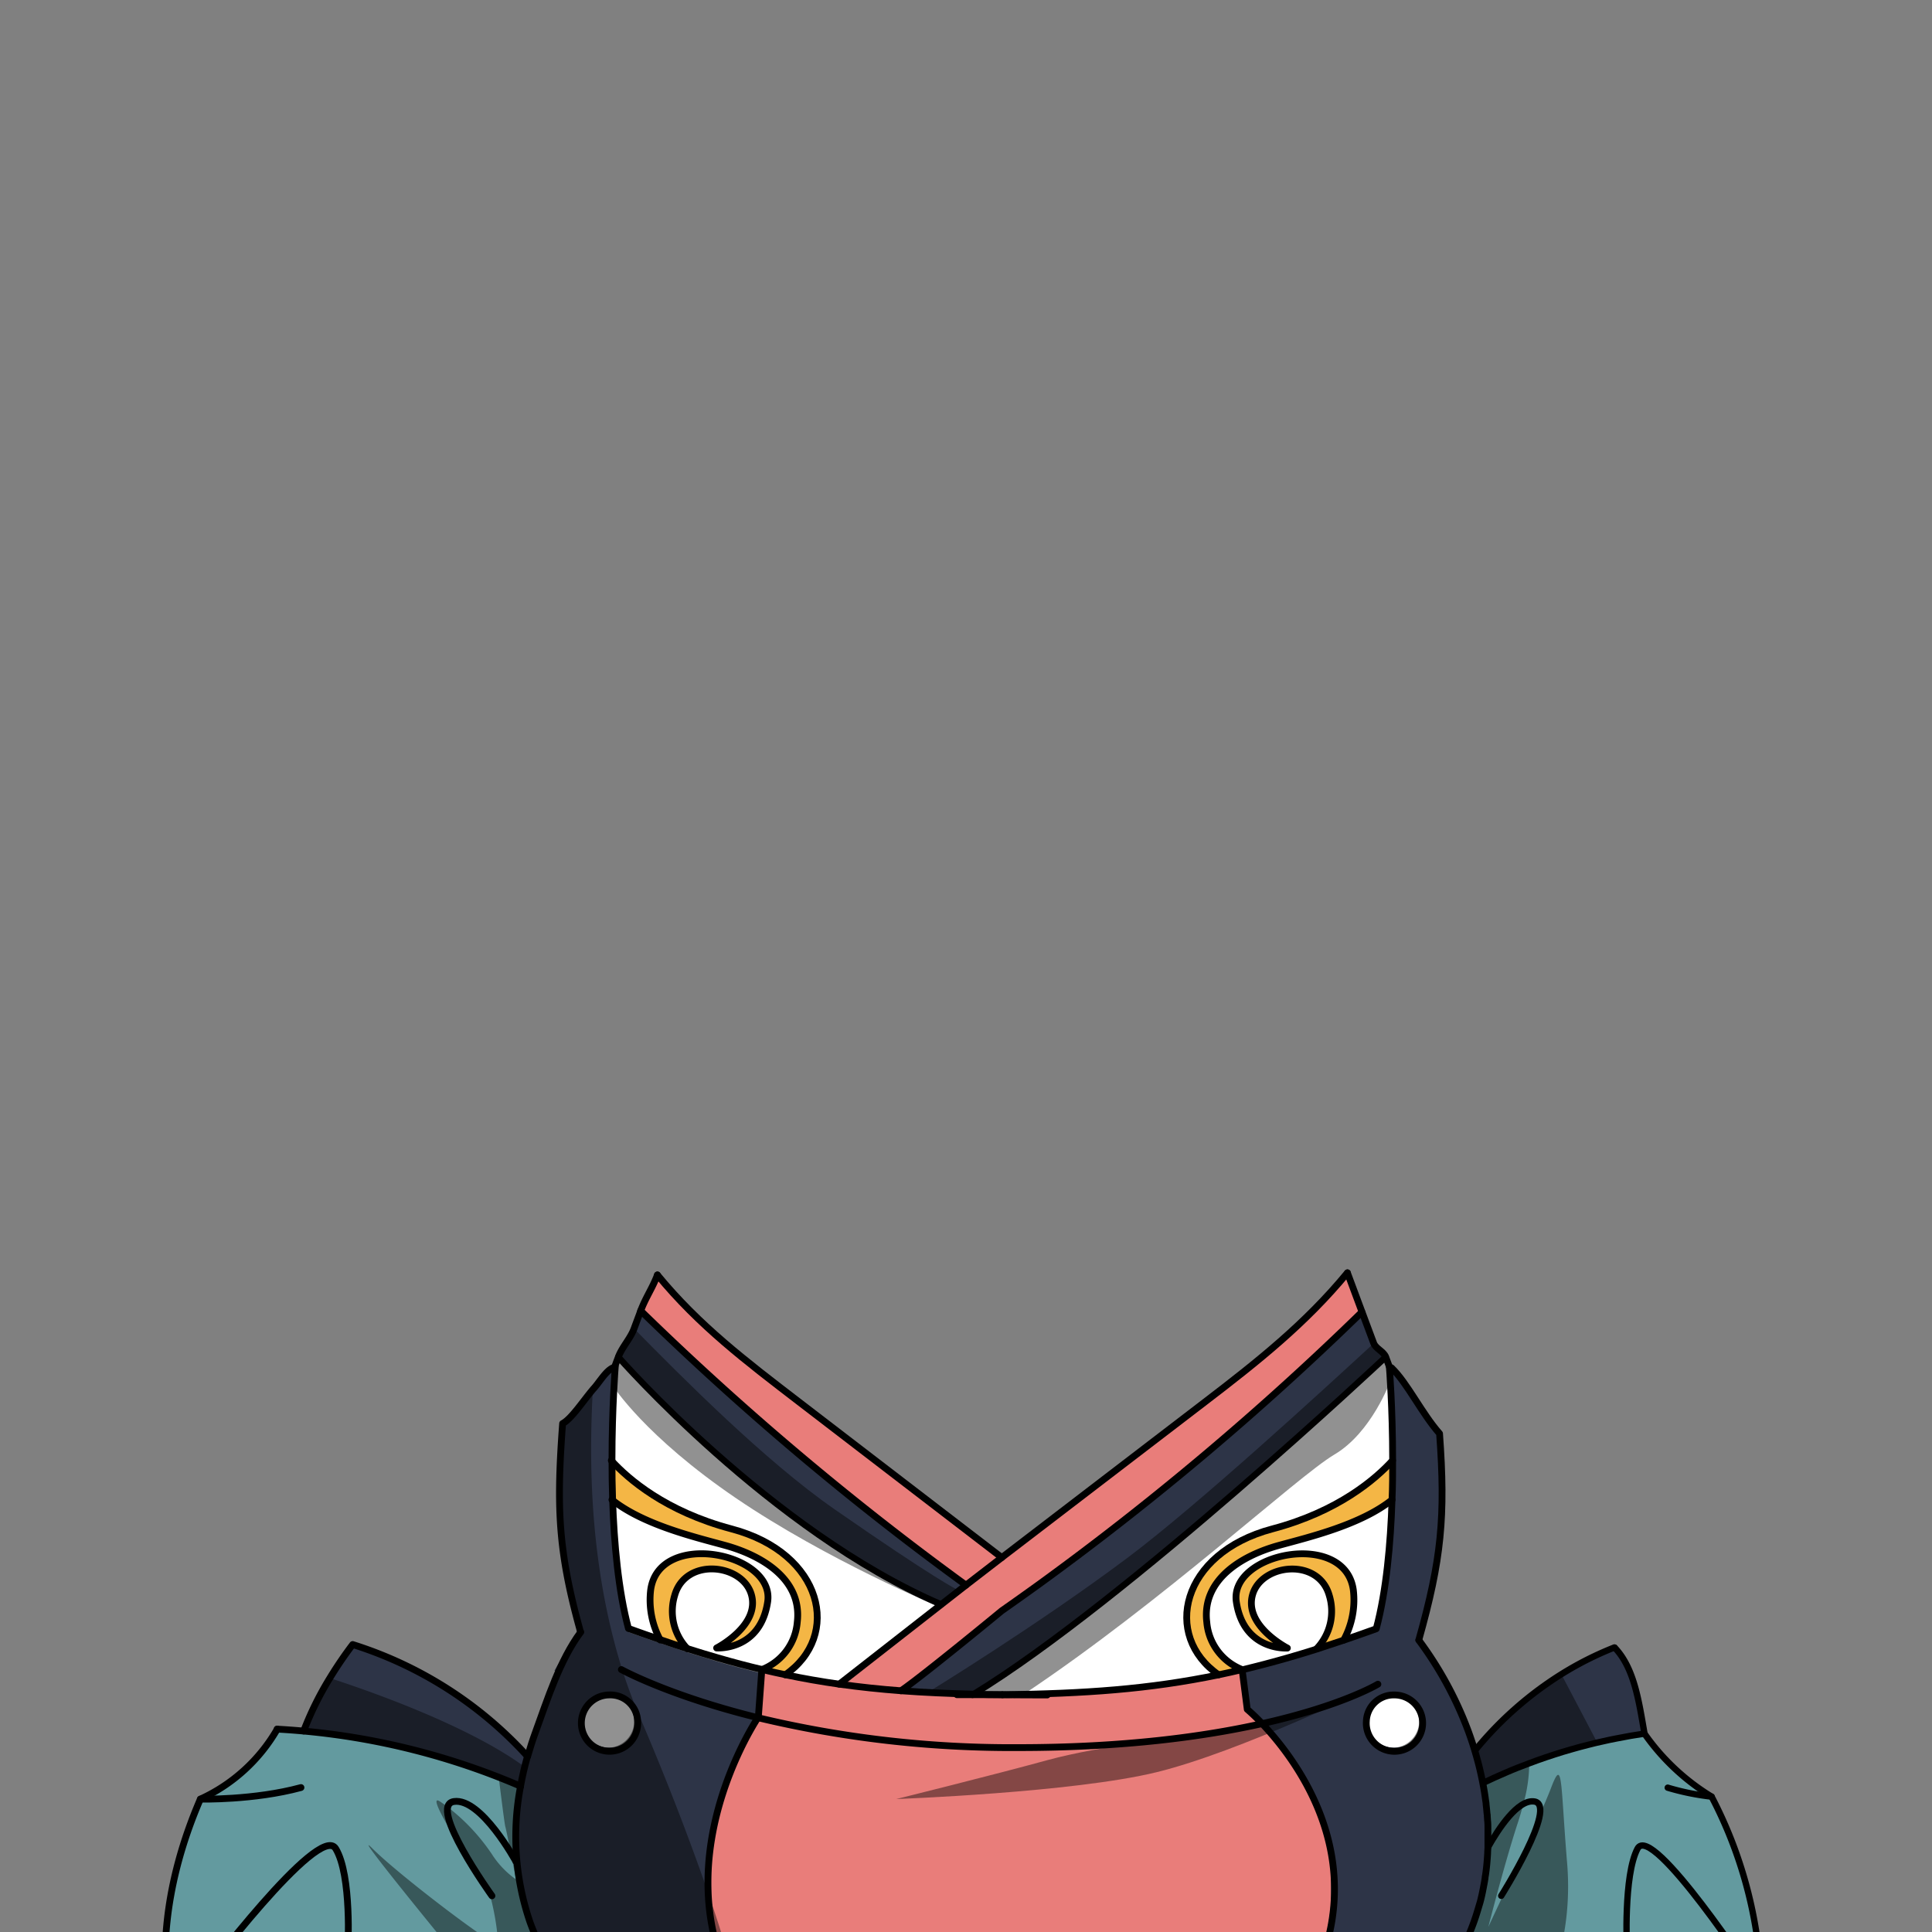 <svg xmlns="http://www.w3.org/2000/svg" viewBox="0 0 432 432">
  <rect x="0" y="0" width="432" height="432" fill="#808080" stroke="none"/>
  <defs>
    <style>.BUNTAI_BADGER_OUTFIT_BADGER_OUTFIT_36_cls-1{isolation:isolate;}.BUNTAI_BADGER_OUTFIT_BADGER_OUTFIT_36_cls-2{fill:#fff;}.BUNTAI_BADGER_OUTFIT_BADGER_OUTFIT_36_cls-3{fill:#2d3447;}.BUNTAI_BADGER_OUTFIT_BADGER_OUTFIT_36_cls-4{fill:#639a9f;}.BUNTAI_BADGER_OUTFIT_BADGER_OUTFIT_36_cls-5{fill:#e97d7a;}.BUNTAI_BADGER_OUTFIT_BADGER_OUTFIT_36_cls-6{fill:#f4b645;}.BUNTAI_BADGER_OUTFIT_BADGER_OUTFIT_36_cls-7,.BUNTAI_BADGER_OUTFIT_BADGER_OUTFIT_36_cls-8{fill:none;stroke:#000;stroke-linecap:round;stroke-linejoin:round;}.BUNTAI_BADGER_OUTFIT_BADGER_OUTFIT_36_cls-7{stroke-width:1.52px;}.BUNTAI_BADGER_OUTFIT_BADGER_OUTFIT_36_cls-8{stroke-width:1.42px;}.BUNTAI_BADGER_OUTFIT_BADGER_OUTFIT_36_cls-9{opacity:0.43;mix-blend-mode:multiply;}</style>
  </defs>
  <g class="BUNTAI_BADGER_OUTFIT_BADGER_OUTFIT_36_cls-1">
    <g id="outfit">
      <path class="BUNTAI_BADGER_OUTFIT_BADGER_OUTFIT_36_cls-2" d="M136.28,379a5.9,5.9,0,1,1-6.28,5.88A6.1,6.1,0,0,1,136.28,379Z" />
      <path class="BUNTAI_BADGER_OUTFIT_BADGER_OUTFIT_36_cls-3" d="M118,392.68h0a.61.61,0,0,1,0,.13c-.14.51-.29,1-.42,1.53-.25,1-.49,2-.7,3-.14.67-.28,1.34-.4,2l-2.85-1.21-2-.81h0l0,0c-1-.42-2.06-.81-3.11-1.18s-2.07-.76-3.12-1.11-1.88-.65-2.83-.94c-1.16-.39-2.31-.74-3.48-1.09s-2.1-.61-3.14-.91-2.17-.58-3.25-.85q-3.24-.82-6.5-1.5h-.1c-1-.23-2.08-.44-3.13-.62-.57-.12-1.15-.22-1.72-.32l-1.85-.32c-1.84-.29-3.67-.57-5.51-.81l-2.44-.29-.35,0c-1-.11-2-.21-3-.3a71.31,71.31,0,0,1,5.86-11.85,89.7,89.7,0,0,1,5.1-7.49A88.73,88.73,0,0,1,118,392.68Z" />
      <path class="BUNTAI_BADGER_OUTFIT_BADGER_OUTFIT_36_cls-3" d="M367.68,387.65l-.56.08c-.84.12-1.67.26-2.5.4-1,.18-2.07.37-3.1.58l-1.61.32c-1,.21-2,.43-3,.67h0l-1.89.47-1.5.39-.92.25-1.35.38c-.63.17-1.26.36-1.88.55l-1.86.59-1.85.61c-1.23.42-2.46.86-3.68,1.32l0,0-2.62,1c-.87.35-1.74.71-2.6,1.08s-1.72.74-2.57,1.13-1.7.78-2.55,1.19c-.19-1-.4-2-.64-3s-.5-2-.78-3a1.05,1.05,0,0,1,0-.19c0-.08-.05-.16-.08-.25L330,392l0-.12h0a.13.13,0,0,0,0-.06s0,0,0-.06a.43.43,0,0,0,0-.05,0,0,0,0,1,0,0,.11.11,0,0,1,0-.05,0,0,0,0,1,0,0,.43.43,0,0,0,0-.11v0a79,79,0,0,1,19.19-17,73,73,0,0,1,12-6.07C365.42,373.24,366.32,380.28,367.68,387.65Z" />
      <path class="BUNTAI_BADGER_OUTFIT_BADGER_OUTFIT_36_cls-4" d="M128.41,446.4H37.49c-1.93-14.89,1.27-30.21,7.31-44.11A38.25,38.25,0,0,0,62,386.63c2,.1,4,.25,5.93.43a160.08,160.08,0,0,1,18,2.69H86a158.18,158.18,0,0,1,25.4,7.56h0l.08,0c1.65.63,3.28,1.31,4.9,2h0a59.2,59.2,0,0,0,2.08,30.31A50.6,50.6,0,0,0,128.41,446.4Z" />
      <path class="BUNTAI_BADGER_OUTFIT_BADGER_OUTFIT_36_cls-4" d="M393.89,446.4h-74.2c1.09-1.22,2.13-2.5,3.1-3.82.4-.55.8-1.12,1.19-1.69.21-.31.41-.61.6-.92.35-.54.69-1.09,1-1.64.18-.3.36-.6.52-.9.43-.77.85-1.54,1.24-2.33.12-.26.25-.51.37-.77.37-.79.73-1.59,1-2.4.13-.29.25-.59.35-.88.18-.44.35-.89.51-1.34,0-.09.06-.19.1-.28l0-.08c.09-.26.17-.52.25-.78s.27-.81.38-1.22c.05-.14.09-.27.13-.41l.12-.41v0c0-.12.07-.23.1-.34s.06-.23.09-.34.09-.35.14-.52.08-.32.11-.47a1.66,1.66,0,0,0,.06-.21,3,3,0,0,0,.09-.41v-.06s0,0,0,0a0,0,0,0,0,0,0,.06.06,0,0,0,0,0,1.24,1.24,0,0,1,0-.16.7.7,0,0,0,0-.14s0,0,0,0l0-.1a0,0,0,0,0,0,0,1.7,1.7,0,0,0,0-.22c.05-.23.09-.45.14-.68s.09-.42.13-.63c0,0,0,0,0,0a.22.22,0,0,0,0-.08.25.25,0,0,0,0-.07l.15-.83.09-.58.09-.56a2.63,2.63,0,0,0,.06-.39,2,2,0,0,0,0-.24s0-.06,0-.08a.13.13,0,0,0,0-.06c0-.21.05-.42.08-.63,0,0,0-.08,0-.11a.58.58,0,0,0,0-.19,1.1,1.1,0,0,1,0-.18c0-.33.08-.66.11-1s.05-.52.07-.78a2,2,0,0,0,0-.35l0-.33a1.15,1.15,0,0,0,0-.19.15.15,0,0,0,0-.07.41.41,0,0,0,0-.11c0-.09,0-.18,0-.28a.53.53,0,0,0,0-.13s0,0,0,0,0-.25,0-.38,0-.17,0-.25,0-.24,0-.35,0-.24,0-.36,0-.23,0-.35,0-.46,0-.69c0-.46,0-.93,0-1.39s0-.84,0-1.26c0-.13,0-.26,0-.39s0-.16,0-.24v-.25c0-.54,0-1.07-.08-1.6a2.09,2.09,0,0,0,0-.25c0-.25,0-.49-.05-.73l-.06-.75v0a.06.06,0,0,0,0,0,.66.66,0,0,0,0-.14s0-.07,0-.11c0-.28-.05-.56-.08-.84,0-.05,0-.1,0-.15s0-.3-.05-.45l0-.27s0-.07,0-.11,0-.25-.05-.38l-.09-.67c-.13-1-.29-1.95-.46-2.93,0-.23-.09-.46-.13-.69.85-.41,1.7-.81,2.55-1.19s1.71-.77,2.57-1.13,1.73-.73,2.6-1.08l2.62-1,0,0c1.22-.47,2.45-.9,3.68-1.32l1.85-.61c.62-.21,1.24-.4,1.86-.59s1.25-.38,1.88-.55l1.35-.38.92-.25,1.5-.39c.63-.17,1.26-.32,1.89-.47h0c1-.24,2-.46,3-.67l1.61-.32c1-.21,2.07-.4,3.1-.58l2.5-.4.56-.08h0a50.21,50.21,0,0,0,15,14.07A98.11,98.11,0,0,1,393.89,446.4Z" />
      <path class="BUNTAI_BADGER_OUTFIT_BADGER_OUTFIT_36_cls-2" d="M311.8,379a5.9,5.9,0,1,1-6.28,5.88A6.1,6.1,0,0,1,311.8,379Z" />
      <path class="BUNTAI_BADGER_OUTFIT_BADGER_OUTFIT_36_cls-5" d="M298.39,422.41c0,.41,0,.82,0,1.22,0,1-.08,2-.19,3.05,0,.36-.07.72-.12,1.09-.09.72-.19,1.44-.31,2.17,0,0,0,0,0,0-.06.36-.13.74-.21,1.11s-.11.58-.18.87-.13.61-.21.91c-.19.82-.42,1.65-.66,2.48-.07.24-.15.48-.23.72a49.91,49.91,0,0,1-2.63,6.66c-.16.36-.33.71-.51,1.06-.5,1-1,2-1.62,3-.17.29-.33.58-.51.87-.34.57-.69,1.15-1.07,1.73-.18.29-.37.57-.56.87s-.57.85-.87,1.28l-.77,1.08c-.51.73-1.06,1.45-1.64,2.19-.39.5-.79,1-1.21,1.51-1,1.23-2.08,2.48-3.23,3.73a23,23,0,0,1-5.25,3.82c-14.43.81-32.86-.06-52.86-2.45-13.79,2.92-28,3.39-40.21,2.88a63.43,63.43,0,0,1-6.95-4.25c-.43-.39-.85-.78-1.26-1.18s-.82-.79-1.21-1.19-.77-.77-1.13-1.16a56.84,56.84,0,0,1-6-7.44c-.25-.37-.48-.74-.72-1.11s-.41-.66-.61-1a48.75,48.75,0,0,1-4.12-8.59c-.12-.29-.22-.59-.32-.88a1.52,1.52,0,0,1-.06-.2q-.16-.45-.3-.9a48.49,48.49,0,0,1-1.87-8.3,28.73,28.73,0,0,0-.13-1.06c0-.14,0-.28-.05-.41,0-.38-.07-.76-.11-1.14-.06-.74-.1-1.46-.14-2.19v-.08c0-.76,0-1.53,0-2.29,0-.59,0-1.18,0-1.77a.06.06,0,0,0,0-.06l.09-1.74c0-.6.08-1.17.14-1.75s.11-1.16.18-1.73.15-1.13.23-1.7.17-1.11.27-1.67.18-1,.29-1.5a70.9,70.9,0,0,1,2-7.77c.14-.47.3-.94.46-1.4s.31-.91.48-1.36l.48-1.31.5-1.26c.17-.41.33-.81.5-1.2a77,77,0,0,1,4.39-8.86c.12-.18.22-.35.32-.51.38-.64.66-1.07.8-1.29l.1-.15.78-10.61q2.64.63,5.24,1.17c4.07.84,8.06,1.53,12,2.1,4.55.63,9.11,1.12,13.81,1.47,1.94.14,3.91.27,5.91.37l.25,0c3.26.17,6.61.29,10.09.37l-.21.13,0,0h.81l5.69,0h.19l4.74-.08c16.15-.34,29.42-1.42,43.61-4.37q2.61-.54,5.25-1.17l1.15,8.89.05.05.15.13a.44.44,0,0,1,.11.09l.12.12.31.27.18.18c.37.33.83.76,1.36,1.29l.33.34.38.39.33.34.54.57,1,1.12c.09.1.18.21.29.32,1.14,1.32,2.42,2.89,3.7,4.67.23.31.45.62.67.94.91,1.29,1.81,2.68,2.68,4.16.22.37.43.75.65,1.13a56,56,0,0,1,3,6.17c.11.26.21.51.31.77a.36.36,0,0,1,0,.11c.11.25.2.49.29.75q.28.75.54,1.53c0,.11.08.23.11.34.17.48.32,1,.46,1.47a1.09,1.09,0,0,1,0,.17c.17.56.32,1.13.47,1.71s.29,1.22.42,1.84c.07.32.13.65.2,1s.07.36.09.55c.18,1,.32,2,.43,3,0,.41.09.82.11,1.24,0,.14,0,.3,0,.44,0,.45.06.91.07,1.37S298.39,421.86,298.39,422.41Z" />
      <path class="BUNTAI_BADGER_OUTFIT_BADGER_OUTFIT_36_cls-3" d="M332.73,409.73c0-.13,0-.26,0-.39s0-.16,0-.24v-.25q0-.48,0-.93c0-.22,0-.45-.05-.67a2.09,2.09,0,0,0,0-.25c0-.25,0-.49-.05-.73a1.48,1.48,0,0,0,0-.21c0-.17,0-.33,0-.49a.09.09,0,0,0,0-.05v-.08h0a.66.66,0,0,0,0-.14s0-.07,0-.11c0-.28-.05-.56-.08-.84,0-.05,0-.1,0-.15s0-.3-.05-.45l0-.27s0-.07,0-.11,0-.25-.05-.38l-.09-.67c-.13-1-.29-1.95-.46-2.93,0-.23-.09-.46-.13-.69-.14-.76-.3-1.52-.47-2.27s-.35-1.5-.55-2.25c0,0,0,0,0,0a1.36,1.36,0,0,0,0-.17l-.36-1.32a1.05,1.05,0,0,1,0-.19h0a1.12,1.12,0,0,1-.06-.23L330,392l0-.12h0a.14.14,0,0,0,0-.06s0,0,0-.06a.43.43,0,0,0,0-.05v0s0,0,0,0a0,0,0,0,1,0,0,.43.43,0,0,0,0-.11v0c-.42-1.41-.89-2.8-1.39-4.18q-.37-1-.78-2c-.52-1.32-1.08-2.63-1.68-3.92q-1.5-3.27-3.3-6.39c-.28-.5-.57-1-.87-1.49s-.76-1.26-1.16-1.88q-1.59-2.48-3.36-4.85c5.06-17.95,6-27.63,4.64-46.15a15.34,15.34,0,0,1-1.19-1.41.64.64,0,0,1-.1-.13c-2.9-3.84-6.37-11.55-9.44-13.15l-.49-.25s0,.08,0,.23,0,.21,0,.37,0,.2,0,.32,0,.16,0,.25c0,.36.05.8.08,1.3,0,.12,0,.24,0,.36a.59.59,0,0,0,0,.13c0,.08,0,.16,0,.24v0h0c0,.1,0,.21,0,.31a2.64,2.64,0,0,1,0,.29c0,.1,0,.19,0,.29,0,.32,0,.65.06,1a1.34,1.34,0,0,1,0,.2c0,.62.06,1.3.1,2a.76.76,0,0,1,0,.15c0,.07,0,.15,0,.23s0,.28,0,.43v.13l0,.72q0,1.29.09,2.73l0,.73v.2l0,1c0,.32,0,.65,0,1,0,.57,0,1.16,0,1.75s0,1.19,0,1.8v.59c0,.26,0,.52,0,.79v1.42c0,1.39,0,2.83,0,4.29s-.05,3-.11,4.48c-.11,3.49-.31,7.08-.61,10.63-.07.74-.13,1.47-.21,2.2s-.14,1.41-.22,2.1l-.15,1.23c0,.35-.09.69-.13,1s-.12.9-.19,1.34c-.17,1.22-.36,2.42-.57,3.59-.1.58-.2,1.16-.32,1.73s-.22,1.14-.35,1.7c-.23,1.12-.5,2.2-.78,3.26h0c-2.49.9-4.9,1.75-7.26,2.54h0l-.84.29-2.23.74-3,1q-3,.94-5.88,1.79c-3.7,1.07-7.26,2-10.74,2.84h0l1.16,8.89h0l0,0s.08.08.15.13l.1.09.06.06.06,0,.07.06,0,0,.05.05a1.1,1.1,0,0,1,.16.15l.19.16.29.27.2.19.48.46.21.21a1.14,1.14,0,0,1,.11.11l.07.07a1.21,1.21,0,0,1,.16.16l.17.16.18.2.2.21.32.33a3.45,3.45,0,0,1,.26.28.94.94,0,0,1,.1.1l.18.19h0l.24.27.25.27a1.07,1.07,0,0,0,.14.16c0,.06.1.11.15.17l.22.24h0l.13.15h0v0l.06.07.08.09h0l.43.5.31.38.13.15.2.24.47.58.19.23.52.66.12.15.09.1.28.38a1,1,0,0,0,.08.11l.2.27,0,0,.4.54.25.34c1.12,1.55,2.25,3.25,3.34,5.1l.4.69.06.1.2.34c.13.25.27.5.41.75,0,0,0,0,0,0,.1.19.2.36.29.55h0c.15.27.29.55.43.83a4,4,0,0,1,.21.41c.09.17.17.34.25.51l.06.14.05.1s0,.05,0,.08a1.86,1.86,0,0,1,.1.2c.15.31.29.62.43.94,0,.11.1.22.14.33l.06.12c.4.91.78,1.84,1.13,2.79.1.27.2.54.29.81s.16.45.23.68a.08.08,0,0,1,0,0,5.34,5.34,0,0,1,.18.52l.06.18c0,.12.08.25.11.37l.06.18c.06.18.11.38.16.56l0,.08a0,0,0,0,1,0,0l.21.72.18.69c0,.13.07.25.1.38a.52.52,0,0,0,0,.11c0,.09.05.18.07.27l0,.11a1.3,1.3,0,0,1,0,.21l0,.1a.28.28,0,0,1,0,.09c.08.31.15.62.21.92s.07.31.1.46a1.7,1.7,0,0,1,0,.22c0,.2.08.41.12.6s0,.17,0,.25c0,.29.1.58.14.87s.06.36.08.53a3.87,3.87,0,0,1,.06.46q.08.48.12,1c0,.07,0,.13,0,.2q.08.61.12,1.23a1.77,1.77,0,0,1,0,.23c0,.07,0,.14,0,.22a.49.49,0,0,1,0,.12,0,0,0,0,1,0,0c0,.1,0,.21,0,.31a.82.82,0,0,1,0,.22.81.81,0,0,1,0,.16,1,1,0,0,1,0,.17c0,.32,0,.63,0,.95,0,.12,0,.22,0,.34q0,.66,0,1.32c0,.2,0,.41,0,.61h0c0,.37,0,.74-.05,1.12,0,.13,0,.26,0,.39s0,.11,0,.17,0,.18,0,.28,0,.21,0,.32,0,.35-.05.53,0,.51-.08.77c-.06.54-.13,1.08-.21,1.63l-.09.61v0c0,.15-.05.3-.08.45s0,.08,0,.12,0,.24-.07.37-.09.44-.13.66,0,.25-.07.37,0,.21-.07.31,0,0,0,0l0,.1s0,.05,0,.07c0,.2-.09.4-.14.6v0l0,.13a.5.5,0,0,1,0,.12.19.19,0,0,0,0,.07s0,0,0,.05,0,0,0,0-.05.17-.07.26a.5.5,0,0,0,0,.12,2.33,2.33,0,0,1-.07.25l-.15.58v0c0,.1-.05.19-.08.29s-.07.27-.11.4-.09.31-.13.46,0,0,0,0a2.25,2.25,0,0,0-.08.24c-.05.17-.1.33-.16.49s-.13.45-.21.67L296,437c-.08.26-.17.51-.26.76a.09.09,0,0,1,0,.07l0,.13-.09.26c-.06.18-.12.35-.2.53s-.07.18-.11.28l-.06.16,0,.09-.12.32c-.2.48-.4,1-.61,1.46v0l-.06.13,0,.09h0l-.36.81c-.1.22-.21.44-.32.67,0,.08-.07.16-.11.25-.12.26-.25.52-.39.79s-.26.53-.41.8-.25.47-.37.7l0,.06a2.1,2.1,0,0,0-.13.26,1.28,1.28,0,0,0-.11.2l-.15.27a2.53,2.53,0,0,1-.13.22c-.1.17-.19.35-.3.52-.19.34-.38.67-.59,1,0,0,0,0,0,.05-.15.26-.31.53-.48.79a2.2,2.2,0,0,1-.18.28.49.49,0,0,1-.07.11l-.08.12-.09.15a.55.55,0,0,1-.09.14l-.35.55c-.22.34-.45.69-.69,1q-.15.24-.33.48l-.47.67-.33.45-.3.42-.62.84-.71.93-.15.19s0,.05-.06.07l-.13.17c-.08.1-.16.21-.26.32a1.07,1.07,0,0,1-.14.16.24.24,0,0,1-.06.09l-.07.08-.15.2,0,0a1.68,1.68,0,0,1-.18.21l-.19.24c-.29.37-.6.74-.92,1.1l-.11.12c-.11.14-.22.27-.34.4l-.44.51c-.4.46-.8.91-1.22,1.36a23.16,23.16,0,0,1-5.26,3.82l2.21-.14,2.14-.16,2.08-.19c1.5-.15,2.94-.32,4.32-.52l1.11-.16c.73-.11,1.45-.23,2.14-.36l1-.19,2-.42,1.2-.29a2,2,0,0,0,.35-.09c.71-.18,1.39-.37,2-.57l1.08-.36c.36-.12.7-.24,1-.37l1.5-.52c.42-.16.84-.31,1.25-.48s.81-.33,1.21-.51.86-.38,1.28-.58,1.06-.51,1.58-.78,1-.55,1.54-.84l.43-.24c.92-.53,1.82-1.1,2.7-1.7s1.75-1.22,2.58-1.87c.15-.11.29-.22.44-.35l.44-.36c.32-.26.63-.52,1-.8l.44-.37.43-.41.5-.44.48-.45.08-.07.08-.07c.28-.29.57-.58.86-.86h0l0,0c.31-.31.61-.63.92-.95s.61-.64.9-1h0q1.64-1.84,3.08-3.82c.4-.55.8-1.12,1.19-1.69.21-.31.41-.61.6-.92.35-.54.69-1.09,1-1.64.18-.3.35-.6.52-.9.43-.77.85-1.54,1.24-2.33.12-.26.24-.51.37-.77.37-.79.73-1.59,1-2.4.13-.29.25-.58.35-.88s.35-.89.51-1.34c0-.09.06-.19.1-.28l0-.08.06-.21c.07-.19.13-.38.19-.57.13-.4.26-.81.38-1.22a3.31,3.31,0,0,0,.12-.42l.12-.39h0v0c0-.12.07-.23.1-.34s.06-.23.09-.34.09-.35.14-.52.08-.32.11-.47.08-.32.11-.47a.27.27,0,0,0,0-.12v-.07h0v0s0,0,0,0a0,0,0,0,0,0,0,.06.06,0,0,0,0,0,1.24,1.24,0,0,1,0-.16.7.7,0,0,0,0-.14l0-.16c0-.07,0-.14.05-.21.05-.23.09-.45.14-.68s.09-.42.13-.63c0,0,0,0,0,0a.22.22,0,0,0,0-.08.25.25,0,0,0,0-.07v-.05s0,0,0,0a.22.22,0,0,0,0-.08c0-.06,0-.12,0-.19s.05-.24.07-.36a.57.57,0,0,0,0-.18l.09-.52.09-.56a2.63,2.63,0,0,0,.06-.39,1.23,1.23,0,0,0,0-.19l0-.05s0-.06,0-.08a.13.13,0,0,0,0-.06c0-.21.05-.42.08-.63,0,0,0-.08,0-.11v0c0-.11,0-.23,0-.34,0-.33.08-.66.11-1s.05-.52.07-.78a2,2,0,0,0,0-.35c0-.11,0-.22,0-.33a1.15,1.15,0,0,0,0-.19,1.09,1.09,0,0,0,0-.18c0-.09,0-.19,0-.28a.53.53,0,0,0,0-.13s0,0,0,0,0-.25,0-.38,0-.17,0-.25,0-.24,0-.35,0-.24,0-.36,0-.24,0-.35,0-.46,0-.69c0-.46,0-.93,0-1.39S332.75,410.15,332.73,409.73ZM311.81,379a6.1,6.1,0,0,1,6.29,5.89,5.92,5.92,0,0,1-3.84,5.43,6.62,6.62,0,0,1-4.9,0,7.32,7.32,0,0,1-.69-.33l-.29-.17a6,6,0,0,1-1.65-1.47l-.25-.36c-.09-.13-.17-.25-.25-.39a2.74,2.74,0,0,1-.21-.42,5.6,5.6,0,0,1,0-4.58,5.8,5.8,0,0,1,.58-1,3.94,3.94,0,0,1,.36-.45,5.44,5.44,0,0,1,.41-.42A6.47,6.47,0,0,1,311.81,379Z" />
      <path class="BUNTAI_BADGER_OUTFIT_BADGER_OUTFIT_36_cls-3" d="M181.46,463.31l-1.2-.71-.57-.35c-.66-.41-1.26-.8-1.77-1.13l-.21-.14-.39-.26-.32-.22-.47-.32-.16-.11h0l-1.26-1.18-.61-.59-.26-.25-.34-.35c-.31-.31-.61-.61-.9-.92l-.07-.09a.1.1,0,0,1,0,0l-1-1-.09-.11h0l0,0h0l-.06-.07-.07-.08-.12-.13c-.18-.2-.35-.39-.51-.59s-.47-.54-.7-.82-.41-.48-.59-.72l-.15-.18c-.1-.12-.2-.24-.29-.37l-.13-.16c-.11-.13-.21-.28-.32-.41-.37-.49-.74-1-1.09-1.47l-.3-.43c-.4-.57-.79-1.14-1.16-1.72a3.45,3.45,0,0,1-.2-.32h0l-.21-.34-.39-.64-.29-.49c-.24-.41-.48-.81-.7-1.22l-.15-.28-.09-.15c0-.06-.06-.12-.09-.17-.24-.45-.47-.9-.68-1.34-.1-.19-.2-.39-.29-.59l0-.05q-.18-.36-.33-.72a3,3,0,0,1-.16-.36h0l-.06-.14a.08.08,0,0,1,0,0s0-.05,0-.08h0s0,0,0,0l0-.11q-.26-.57-.48-1.14c-.06-.14-.12-.27-.17-.41l-.15-.39q-.18-.44-.33-.87h0c-.08-.21-.16-.42-.23-.64-.14-.38-.26-.77-.39-1.15a1.21,1.21,0,0,1-.05-.18l-.12-.38q-.27-.87-.51-1.74c0-.06,0-.13,0-.19l0-.09c-.06-.21-.11-.41-.16-.62a.56.56,0,0,1,0-.12,1,1,0,0,1,0-.17v0c0-.14-.07-.28-.1-.42s-.07-.27-.09-.41a2.1,2.1,0,0,1-.06-.24c0-.22-.09-.43-.13-.64l-.06-.29a.29.29,0,0,1,0-.09l0-.19s0-.05,0-.07l-.09-.45c-.07-.36-.13-.72-.19-1.08a.43.43,0,0,0,0,0c-.05-.33-.1-.66-.14-1a1.46,1.46,0,0,1,0-.22c0-.29-.08-.59-.11-.88,0-.14,0-.27,0-.4l-.06-.57a1.11,1.11,0,0,1,0-.17.92.92,0,0,0,0-.16l0-.32-.09-1.31c0-.1,0-.19,0-.29l0-.58v0c0-.13,0-.25,0-.38v-.13c0-.47,0-.93,0-1.39,0-.3,0-.6,0-.89s0-.84,0-1.25c0,0,0,0,0-.05h0a.06.06,0,0,0,0-.06c0-.15,0-.3,0-.45,0-.33,0-.65.05-1s0-.56,0-.83c0,0,0-.08,0-.11,0-.22,0-.43.06-.64h0a2.11,2.11,0,0,0,0-.25c0-.13,0-.26,0-.39l.06-.64c.06-.62.14-1.23.23-1.84,0-.38.1-.76.16-1.14a.08.08,0,0,0,0,0l0-.21.06-.38c0-.21.07-.41.11-.61.1-.61.22-1.21.34-1.8,0,0,0-.06,0-.09l.06-.3c.05-.25.11-.51.17-.76s.08-.4.13-.59a2.68,2.68,0,0,1,.07-.27.53.53,0,0,1,0-.12c0-.13.05-.25.08-.38.1-.39.19-.77.29-1.14a0,0,0,0,1,0,0v0h0s0,0,0,0a.09.09,0,0,1,0,0s0,0,0,0,0,0,0,0v0a2.68,2.68,0,0,1,.07-.27.78.78,0,0,1,.05-.18c0-.13.06-.26.1-.39l.11-.38c0-.13.07-.26.11-.39l0-.15c0-.14.07-.27.11-.4l.17-.53c0-.11.07-.23.1-.35s.07-.22.11-.34.05-.15.07-.23.15-.47.23-.7h0a.66.66,0,0,1,.06-.2c.26-.8.54-1.57.81-2.31,0-.07,0-.13.07-.2h0l.24-.65.09-.23c.2-.53.4-1,.61-1.53s.37-.91.56-1.34l.05-.1a.61.61,0,0,1,.05-.12v0l0,0c.61-1.39,1.21-2.66,1.77-3.79l0,0s0,0,0,0l.19-.37.17-.34a1.93,1.93,0,0,0,.13-.24h0s0,0,0,0a2.12,2.12,0,0,0,.11-.21c.1-.17.18-.33.26-.48l.12-.23c.37-.69.71-1.29,1-1.81l0,0a0,0,0,0,0,0,0l.46-.77.13-.23h0l.07-.11.17-.29c.19-.3.33-.53.42-.66l.1-.15h0l.78-10.6c-3.26-.78-6.6-1.65-10-2.64l-3.26-1-.39-.12c-1-.29-1.95-.59-2.95-.91l-3-1-1.52-.5-1.54-.53h0c-2.36-.79-4.77-1.64-7.27-2.54-.14-.53-.28-1.06-.41-1.61s-.25-1.09-.37-1.65-.24-1.12-.35-1.7-.23-1.15-.33-1.73-.24-1.4-.34-2.12c-.07-.38-.13-.77-.18-1.16-.1-.69-.2-1.38-.29-2.09-.11-.89-.22-1.78-.31-2.69,0,0,0-.09,0-.14-.1-.9-.19-1.81-.27-2.72l-.15-1.88c-.06-.62-.11-1.25-.14-1.87-.09-1.25-.17-2.5-.22-3.74s-.12-2.48-.16-3.71l0-1.13c-.08-2.64-.1-5.21-.1-7.65v-1.38a1.77,1.77,0,0,1,0-.23v-.58c0-.36,0-.71,0-1.07,0-1.65.05-3.24.09-4.73a2.71,2.71,0,0,0,0-.29v-.41c0-.25,0-.5,0-.75,0-.06,0-.12,0-.18,0-.47,0-.93.05-1.38,0-.28,0-.57,0-.85s0-.54,0-.81c0-.06,0-.12,0-.17l0-.62c0-.11,0-.22,0-.33,0-.26,0-.51,0-.75s0-.27,0-.4,0-.11,0-.17c0-.26,0-.51,0-.76v-.08c0-.06,0-.12,0-.18a.76.76,0,0,1,0-.15c0-.1,0-.2,0-.3h0v-.08a0,0,0,0,1,0,0,2.44,2.44,0,0,0,0-.27v-.13a2.83,2.83,0,0,0,0-.29,0,0,0,0,0,0,0,1.93,1.93,0,0,0,0-.24.28.28,0,0,0,0-.09c0-.11,0-.22,0-.33v-.07a1.49,1.49,0,0,0,0-.21.76.76,0,0,1,0-.15V308c0-.11,0-.21,0-.31v-.1a.3.3,0,0,1,0-.1q0-.3,0-.57a.66.66,0,0,0,0-.14c0-.26,0-.49.05-.66v0a.09.09,0,0,0,0-.05c0-.06,0-.12,0-.18s0-.23,0-.23l-.53.28a4.58,4.58,0,0,0-1.13.86l-.27.28c-.21.22-.41.46-.61.71-.67.84-1.33,1.79-2,2.55-.08.1-.17.19-.25.28-1.32,1.37-3.72,4.93-5.63,6.76l-.34.31c-.13.11-.27.24-.4.33l-.14.1-.34.21c-1.35,18.25-1.07,28.15,3.8,45.85,0,.17.09.34.14.51s.05.2.08.29c-.16.21-.31.42-.46.64s-.52.7-.76,1.06l-.22.3v0s0,0,0,0l0,0c-.33.45-.64.91-.95,1.38-.65,1-1.28,2-1.88,3-.39.64-.77,1.28-1.14,1.93a2.69,2.69,0,0,0-.16.29l.67.14c-.08.13-.15.35-.22.49-.27.48-.17,1-.43,1.44s-.36,2.23-.54,2.58l-.57,1.13c-.2.39-.39.78-.57,1.18s-.42.88-.62,1.33-.28.61-.41.92c-.06.14-.12.27-.17.41-.26.6-.51,1.2-.75,1.81l-.18.45c-.24.6-.47,1.21-.69,1.81q-1,2.67-1.75,5.41h0s0,0,0,.05l0,.08,0,.08h0c-.06.23-.13.47-.19.72-.22.79-.42,1.59-.6,2.39,0,.16-.07.32-.11.48l-.27,1.26c-.11.54-.21,1.08-.31,1.63h0a59.2,59.2,0,0,0,2.07,30.31,50.45,50.45,0,0,0,9.93,16.68v0c.34.38.69.76,1.05,1.12a2.29,2.29,0,0,0,.21.23c.28.3.57.59.87.88l.69.67a.85.85,0,0,0,.17.16l.47.44c.46.43.93.84,1.4,1.24l.12.1h0l.6.5.2.17.13.1.09.07c.26.22.53.43.8.63h0l.06,0q.45.35.9.66c.47.35.95.69,1.43,1,1,.67,2,1.29,3,1.88.52.29,1,.58,1.57.85.21.12.43.23.64.33l.64.32.93.43.77.34c1.26.55,2.54,1,3.85,1.46a206.7,206.7,0,0,0,34.27,4.24C182.7,464,182.08,463.66,181.46,463.31Zm-42.72-73a6.62,6.62,0,0,1-4.9,0,7.32,7.32,0,0,1-.69-.33l-.29-.17a6,6,0,0,1-1.65-1.47L131,388c-.09-.13-.17-.25-.25-.39a2.74,2.74,0,0,1-.21-.42,5.6,5.6,0,0,1,0-4.58,5.8,5.8,0,0,1,.58-1,3.94,3.94,0,0,1,.36-.45,5.44,5.44,0,0,1,.41-.42,6.47,6.47,0,0,1,4.44-1.73,6.1,6.1,0,0,1,6.29,5.89A5.92,5.92,0,0,1,138.74,390.3Z" />
      <path class="BUNTAI_BADGER_OUTFIT_BADGER_OUTFIT_36_cls-6" d="M276.45,358.18c1.67,11,11.41,10.31,11.41,10.31s-9.76-5-7.78-11.94,14.7-8.36,17.13.12a12.13,12.13,0,0,1-2.83,12c2-.62,4-1.28,6.07-2a18.74,18.74,0,0,0,2.16-11.19C300.78,342,274.78,347.17,276.45,358.18Z" />
      <path class="BUNTAI_BADGER_OUTFIT_BADGER_OUTFIT_36_cls-6" d="M284.51,341.87c-20.52,5.44-24.61,23.92-12,32.62q2.61-.54,5.25-1.17a12.47,12.47,0,0,1-7.91-10.6c-1.14-9.54,7.84-14.88,16.12-17.17,6.67-1.83,18.32-4.59,25.31-10.2.11-3,.14-6,.14-8.78C307.63,330.7,299.28,338,284.51,341.87Z" />
      <path class="BUNTAI_BADGER_OUTFIT_BADGER_OUTFIT_36_cls-6" d="M145.49,355.52a18.81,18.81,0,0,0,2.15,11.19c2.08.7,4.09,1.36,6.06,2a12.16,12.16,0,0,1-2.82-12c2.44-8.48,15.14-7.07,17.13-.12s-7.77,11.94-7.77,11.94a7.47,7.47,0,0,0,.76,0c2.3-.09,9.26-1.15,10.65-10.31C173.32,347.17,147.31,342,145.49,355.52Z" />
      <path class="BUNTAI_BADGER_OUTFIT_BADGER_OUTFIT_36_cls-6" d="M163.58,341.87c-14.77-3.91-23.12-11.17-26.89-15.3,0,2.79,0,5.75.14,8.78,7,5.61,18.64,8.37,25.31,10.2,8.29,2.29,17.27,7.63,16.13,17.17a12.47,12.47,0,0,1-7.92,10.6q2.64.63,5.24,1.17C188.2,365.79,184.11,347.31,163.58,341.87Z" />
      <path class="BUNTAI_BADGER_OUTFIT_BADGER_OUTFIT_36_cls-2" d="M269.83,362.72a12.47,12.47,0,0,0,7.91,10.6h0c3.48-.83,7-1.77,10.74-2.84,1.93-.56,3.89-1.15,5.89-1.79a12.13,12.13,0,0,0,2.83-12c-2.43-8.48-15.14-7.07-17.13-.12s7.78,11.94,7.78,11.94-9.74.71-11.41-10.31,24.33-16.19,26.16-2.66a18.74,18.74,0,0,1-2.16,11.19c2.36-.8,4.78-1.65,7.28-2.55,2.26-8.45,3.21-19,3.53-28.81-7,5.61-18.64,8.37-25.31,10.2C277.67,347.84,268.69,353.18,269.83,362.72Z" />
      <path class="BUNTAI_BADGER_OUTFIT_BADGER_OUTFIT_36_cls-2" d="M311.4,326.57c-3.76,4.13-12.12,11.39-26.9,15.3-20.51,5.44-24.6,23.92-12,32.61-1,.21-1.93.4-2.9.58q-4,.78-8,1.36c-.62.09-1.25.19-1.87.26-.23,0-.47.08-.7.1-.74.1-1.48.2-2.22.28l-.14,0-2.24.27-2.33.23-2.06.2c-4.13.38-8.36.64-12.77.82-.81,0-1.62.07-2.44.09-1.94.07-3.91.13-5.93.17-1.55,0-3.13.06-4.74.08H224c-2.13,0-4.22-.07-6.25-.12,34.1-20.82,92.15-75.4,92.15-75.4.27.73.54,1.46.82,2.19a.82.82,0,0,0,0,.1v.13c0,.09,0,.22,0,.37s0,.35,0,.57,0,.28,0,.43,0,.55.06.87a4.15,4.15,0,0,0,0,.49c0,.08,0,.16,0,.24v0c0,.29,0,.59.05.9s0,.65.06,1c.09,1.82.19,4.06.27,6.61l0,.93c0,.63,0,1.28,0,1.95,0,1,0,2,.05,3.07,0,.29,0,.57,0,.86v.21C311.4,325.1,311.4,325.83,311.4,326.57Z" />
      <path class="BUNTAI_BADGER_OUTFIT_BADGER_OUTFIT_36_cls-2" d="M162.14,345.55c-6.67-1.83-18.32-4.59-25.31-10.2.33,9.81,1.28,20.36,3.54,28.81q3.75,1.35,7.27,2.55a18.81,18.81,0,0,1-2.15-11.19c1.82-13.53,27.83-8.35,26.16,2.66-1.39,9.16-8.35,10.22-10.65,10.31a7.47,7.47,0,0,1-.76,0s9.76-5,7.77-11.94-14.69-8.36-17.13.12a12.16,12.16,0,0,0,2.82,12c2.26.71,4.45,1.37,6.6,2,3.45,1,6.79,1.87,10,2.64a12.47,12.47,0,0,0,7.92-10.6C179.41,353.18,170.43,347.84,162.14,345.55Z" />
      <path class="BUNTAI_BADGER_OUTFIT_BADGER_OUTFIT_36_cls-2" d="M210.46,358.76l-.62.48-22.2,17.35c-4-.57-8-1.26-12-2.1,12.61-8.7,8.52-27.18-12-32.62-14.77-3.91-23.12-11.17-26.89-15.3,0-1.85,0-3.64.06-5.33,0-.35,0-.68,0-1,0-1.07.06-2.11.08-3.09,0-.35,0-.7,0-1,0-.77.05-1.5.08-2.19l0-.79c0-1.15.11-2.2.16-3.13,0-.75.08-1.42.12-2,0-.29,0-.54,0-.77,0-.05,0-.11,0-.16s0-.2,0-.29c.05-.75.08-1.16.08-1.16.27-.73.54-1.46.82-2.19,0,0,34,38.86,72.13,55.31Z" />
      <path class="BUNTAI_BADGER_OUTFIT_BADGER_OUTFIT_36_cls-3" d="M309.85,303.42S251.8,358,217.7,378.82c-.71,0-1.42,0-2.12-.06l-1.36,0c-1,0-2-.06-3-.11l-1.87-.08-1.77-.08h-.25c-2-.11-4-.24-5.91-.38,4.59-3,22.6-17.89,22.6-17.89q4-2.84,8-5.73a651.29,651.29,0,0,0,72.46-61.05l2.59,6.93C307.63,301.6,309.37,302.15,309.85,303.42Z" />
      <path class="BUNTAI_BADGER_OUTFIT_BADGER_OUTFIT_36_cls-3" d="M216,354.44l-5.53,4.32-.08,0c-38.17-16.45-72.13-55.31-72.13-55.31.84-2.25,2.67-4.09,3.52-6.36.5-1.32,1-2.65,1.49-4A658.69,658.69,0,0,0,216,354.44Z" />
      <path class="BUNTAI_BADGER_OUTFIT_BADGER_OUTFIT_36_cls-5" d="M301.29,284.6c-9.34,11.34-20,19.81-31.89,28.9L224,348.27,178.69,313.5c-11.84-9.09-22.38-17.08-31.7-28.42-1.1,2.92-2.64,5.07-3.73,8h0A658.69,658.69,0,0,0,216,354.44l-5.53,4.32-22.82,17.83c4.55.63,9.11,1.12,13.81,1.47C206,375,224,360.17,224,360.17q4.05-2.84,8.06-5.73a650.3,650.3,0,0,0,72.46-61.06C303.46,290.46,302.38,287.53,301.29,284.6Z" />
      <path class="BUNTAI_BADGER_OUTFIT_BADGER_OUTFIT_36_cls-7" d="M147,285.08c9.32,11.34,19.86,19.33,31.7,28.42L224,348.27" />
      <path class="BUNTAI_BADGER_OUTFIT_BADGER_OUTFIT_36_cls-7" d="M143.26,293.08A658.69,658.69,0,0,0,216,354.44" />
      <path class="BUNTAI_BADGER_OUTFIT_BADGER_OUTFIT_36_cls-7" d="M147,285.08c-1.1,2.92-2.64,5.07-3.73,8h0c-.49,1.33-1,2.66-1.49,4-.85,2.27-2.68,4.11-3.52,6.36-.28.73-.55,1.46-.82,2.19l-.53.28c-1.56.8-2.93,3.25-4.26,4.68-2.23,2.62-4.89,6.69-6.85,7.71-1.35,18.25-1.08,28.16,3.8,45.85a4.84,4.84,0,0,0,.14.51l.07.29" />
      <path class="BUNTAI_BADGER_OUTFIT_BADGER_OUTFIT_36_cls-7" d="M118,392.68c.52-1.82,1.1-3.63,1.75-5.41,2.67-7.3,5.39-16,10.1-22.34" />
      <path class="BUNTAI_BADGER_OUTFIT_BADGER_OUTFIT_36_cls-7" d="M116.4,399.39c.4-2.26.93-4.49,1.55-6.7" />
      <path class="BUNTAI_BADGER_OUTFIT_BADGER_OUTFIT_36_cls-7" d="M116.4,399.4a59.2,59.2,0,0,0,2.08,30.31,50.6,50.6,0,0,0,9.93,16.69A47.51,47.51,0,0,0,149,460.06a207.28,207.28,0,0,0,34.27,4.25c12.24.51,26.42,0,40.21-2.88,20,2.39,38.43,3.26,52.86,2.45,9.57-.53,17.37-1.78,22.68-3.82l1.51-.52,1.25-.48c.41-.16.81-.33,1.21-.51s.85-.38,1.28-.58c1.06-.5,2.1-1,3.12-1.62l.42-.24a46.31,46.31,0,0,0,5.29-3.58c.29-.22.59-.45.88-.7s.63-.52.94-.8.6-.5.88-.77.66-.59,1-.9l.15-.14c.3-.29.6-.57.88-.87h0c.63-.63,1.23-1.28,1.82-1.94a50.4,50.4,0,0,0,9.93-16.69l.39-1.14c.35-1.08.67-2.18,1-3.28.11-.41.21-.82.3-1.22,0,0,0,0,0,0,.06-.22.1-.44.15-.67s.1-.45.14-.68.14-.65.19-1c.13-.6.23-1.2.32-1.81,0-.26.08-.52.11-.77.23-1.57.37-3.16.46-4.74,0-.44.05-.87.06-1.31,0-.69,0-1.39,0-2.08s0-1.26,0-1.89a2,2,0,0,0,0-.25c0-.62,0-1.24-.08-1.85l-.06-.94c0-.16,0-.33-.05-.49-.06-.7-.13-1.39-.21-2.09,0-.38-.09-.77-.14-1.15-.13-1-.29-2-.47-2.94l-.13-.68q-.57-3-1.42-6c-.06-.21-.12-.43-.19-.65-.1-.38-.16-.58-.16-.58-.43-1.41-.89-2.8-1.39-4.18a81.87,81.87,0,0,0-11.15-20.58" />
      <path class="BUNTAI_BADGER_OUTFIT_BADGER_OUTFIT_36_cls-7" d="M67.9,387.06a71.31,71.31,0,0,1,5.86-11.85,89.7,89.7,0,0,1,5.1-7.49,88.73,88.73,0,0,1,39.09,25h0" />
      <path class="BUNTAI_BADGER_OUTFIT_BADGER_OUTFIT_36_cls-7" d="M116.4,399.4h0a159.06,159.06,0,0,0-48.5-12.33c-2-.18-4-.33-5.94-.43" />
      <path class="BUNTAI_BADGER_OUTFIT_BADGER_OUTFIT_36_cls-7" d="M62,386.63A38.17,38.17,0,0,1,44.8,402.29c-6,13.9-9.24,29.22-7.31,44.11H128.4" />
      <path class="BUNTAI_BADGER_OUTFIT_BADGER_OUTFIT_36_cls-7" d="M142.58,384.87a6.3,6.3,0,1,1-6.3-5.88A6.11,6.11,0,0,1,142.58,384.87Z" />
      <path class="BUNTAI_BADGER_OUTFIT_BADGER_OUTFIT_36_cls-7" d="M224.11,378.94H224q-3.19,0-6.25-.12c-5.71-.14-11.07-.37-16.25-.76-4.7-.35-9.26-.84-13.81-1.47-4-.57-8-1.26-12-2.1q-2.59-.54-5.24-1.17c-3.26-.77-6.6-1.65-10-2.64-2.15-.62-4.34-1.28-6.6-2-2-.62-4-1.28-6.06-2q-3.52-1.2-7.27-2.55c-2.26-8.45-3.21-19-3.54-28.81-.1-3-.14-6-.14-8.78,0-11.86.74-21,.74-21" />
      <path class="BUNTAI_BADGER_OUTFIT_BADGER_OUTFIT_36_cls-7" d="M234.17,379q-5.22,0-10-.05" />
      <path class="BUNTAI_BADGER_OUTFIT_BADGER_OUTFIT_36_cls-7" d="M136.69,326.57c3.77,4.13,12.12,11.39,26.89,15.3,20.53,5.44,24.62,23.92,12,32.62" />
      <path class="BUNTAI_BADGER_OUTFIT_BADGER_OUTFIT_36_cls-7" d="M136.83,335.35c7,5.61,18.64,8.37,25.31,10.2,8.29,2.29,17.27,7.63,16.13,17.17a12.47,12.47,0,0,1-7.92,10.6l-.78,10.61-.1.15c-1.87,2.85-28.05,44.32,6.89,76a63.43,63.43,0,0,0,6.95,4.25l.35.17" />
      <path class="BUNTAI_BADGER_OUTFIT_BADGER_OUTFIT_36_cls-7" d="M147.64,366.71a18.81,18.81,0,0,1-2.15-11.19c1.82-13.53,27.83-8.35,26.16,2.66-1.39,9.16-8.35,10.22-10.65,10.31a7.47,7.47,0,0,1-.76,0s9.76-5,7.77-11.94-14.69-8.36-17.13.12a12.16,12.16,0,0,0,2.82,12" />
      <path class="BUNTAI_BADGER_OUTFIT_BADGER_OUTFIT_36_cls-7" d="M115.35,416.22s-7.75-14.25-13.83-13.4S110,423.91,110,423.91" />
      <path class="BUNTAI_BADGER_OUTFIT_BADGER_OUTFIT_36_cls-7" d="M44.8,402.29s12,.27,22.5-2.59" />
      <path class="BUNTAI_BADGER_OUTFIT_BADGER_OUTFIT_36_cls-7" d="M44.8,442.72s26.6-35.37,30.26-29.37,2.73,22.53,2.73,22.53" />
      <path class="BUNTAI_BADGER_OUTFIT_BADGER_OUTFIT_36_cls-7" d="M301.29,284.6c-9.34,11.34-20,19.81-31.89,28.9L224,348.27l-8,6.17-5.53,4.32-22.82,17.83" />
      <path class="BUNTAI_BADGER_OUTFIT_BADGER_OUTFIT_36_cls-7" d="M201.45,378.06C206,375,224,360.17,224,360.17q4.05-2.84,8.06-5.73a650.3,650.3,0,0,0,72.46-61.06" />
      <path class="BUNTAI_BADGER_OUTFIT_BADGER_OUTFIT_36_cls-7" d="M317.25,366.7c5.06-17.95,6-27.62,4.64-46.15-4-4.54-7.21-11.31-10.73-14.69l-.49-.25c-.28-.73-.55-1.46-.82-2.19-.48-1.27-2.22-1.82-2.7-3.1l-2.59-6.93q-1.63-4.41-3.27-8.78h0" />
      <path class="BUNTAI_BADGER_OUTFIT_BADGER_OUTFIT_36_cls-8" d="M329.79,391.45a79,79,0,0,1,19.19-17,73,73,0,0,1,12-6.07" />
      <path class="BUNTAI_BADGER_OUTFIT_BADGER_OUTFIT_36_cls-8" d="M367.68,387.65l-.56.08-2.5.4c-1,.18-2.07.37-3.1.58l-1.61.32c-1,.21-2,.43-3,.67h0c-.63.15-1.26.3-1.89.47l-1.5.39-.92.25-1.35.38c-.63.17-1.26.36-1.88.55s-1.24.38-1.86.59-1.24.4-1.85.61c-1.23.42-2.46.85-3.68,1.32l0,0c-.88.32-1.75.66-2.62,1s-1.74.71-2.6,1.08-1.72.74-2.57,1.13-1.7.78-2.55,1.19" />
      <path class="BUNTAI_BADGER_OUTFIT_BADGER_OUTFIT_36_cls-7" d="M305.52,384.87A6.3,6.3,0,1,0,311.8,379,6.1,6.1,0,0,0,305.52,384.87Z" />
      <path class="BUNTAI_BADGER_OUTFIT_BADGER_OUTFIT_36_cls-7" d="M277.74,373.32q-2.64.63-5.25,1.17c-15.56,3.23-30,4.22-48.35,4.45H224l-6.5,0h-3.53" />
      <path class="BUNTAI_BADGER_OUTFIT_BADGER_OUTFIT_36_cls-7" d="M310.66,305.61s.74,9.1.74,21c0,2.79,0,5.75-.14,8.78-.32,9.81-1.27,20.36-3.53,28.81-2.5.9-4.92,1.75-7.28,2.55-2.07.7-4.1,1.36-6.07,2s-4,1.23-5.89,1.79c-3.7,1.07-7.26,2-10.74,2.84" />
      <path class="BUNTAI_BADGER_OUTFIT_BADGER_OUTFIT_36_cls-7" d="M277.75,373.32h0a12.47,12.47,0,0,1-7.91-10.6c-1.14-9.54,7.83-14.88,16.12-17.17,6.67-1.83,18.32-4.59,25.31-10.2" />
      <path class="BUNTAI_BADGER_OUTFIT_BADGER_OUTFIT_36_cls-7" d="M272.49,374.49c-12.59-8.7-8.5-27.18,12-32.62,14.77-3.91,23.12-11.17,26.89-15.3" />
      <path class="BUNTAI_BADGER_OUTFIT_BADGER_OUTFIT_36_cls-7" d="M294.38,368.69a12.13,12.13,0,0,0,2.83-12c-2.43-8.48-15.14-7.07-17.13-.12s7.78,11.94,7.78,11.94-9.74.71-11.41-10.31,24.33-16.19,26.16-2.66a18.74,18.74,0,0,1-2.16,11.19" />
      <path class="BUNTAI_BADGER_OUTFIT_BADGER_OUTFIT_36_cls-8" d="M332.71,413.07c2.34-4.14,6.71-10.84,10.4-10.25,5.3.86-7.43,21.09-7.43,21.09" />
      <path class="BUNTAI_BADGER_OUTFIT_BADGER_OUTFIT_36_cls-8" d="M382.72,401.73a56.21,56.21,0,0,1-9.81-2" />
      <path class="BUNTAI_BADGER_OUTFIT_BADGER_OUTFIT_36_cls-8" d="M392.51,442.72s-23.17-35.37-26.35-29.37-2.38,22.53-2.38,22.53" />
      <path class="BUNTAI_BADGER_OUTFIT_BADGER_OUTFIT_36_cls-7" d="M277.74,373.32l1.15,8.89a44.92,44.92,0,0,1,3.32,3.2c9.08,9.56,31.67,39.5-.58,74.65a23,23,0,0,1-5.25,3.82" />
      <path class="BUNTAI_BADGER_OUTFIT_BADGER_OUTFIT_36_cls-7" d="M138.94,373.32s10.58,5.84,30.53,10.76a243.31,243.31,0,0,0,58.11,6.69c23.81,0,41.77-2.48,54.63-5.36,17.91-4,25.89-8.82,25.89-8.82" />
      <path class="BUNTAI_BADGER_OUTFIT_BADGER_OUTFIT_36_cls-8" d="M138.25,303.42s34,38.91,72.21,55.34" />
      <path class="BUNTAI_BADGER_OUTFIT_BADGER_OUTFIT_36_cls-8" d="M309.85,303.42S251.8,358,217.7,378.82l-.25.16h0" />
      <path class="BUNTAI_BADGER_OUTFIT_BADGER_OUTFIT_36_cls-8" d="M393.89,446.4a98.11,98.11,0,0,0-11.17-44.67,50.21,50.21,0,0,1-15-14.07h0c-1.25-7.15-2.26-14.63-6.66-19.24" />
      <g class="BUNTAI_BADGER_OUTFIT_BADGER_OUTFIT_36_cls-9">
        <path d="M223.52,461.42c-13.79,2.93-28,3.39-40.21,2.88A206.7,206.7,0,0,1,149,460.06a47.67,47.67,0,0,1-20.64-13.65h-19l-4.77-5.88s-27.38-33.28-21.3-27.19,27,21.87,27.78,21.3S110,424,109.07,422.53l0,0h0l-.07-.09a1.72,1.72,0,0,0-.19-.28,1.13,1.13,0,0,0-.13-.2c-.62-.93-1.87-2.85-3.33-5.12a.24.24,0,0,0-.06-.09c-4.13-6.49-9.8-15.83-6.89-13.92.57.38,1.15.79,1.74,1.25h0a45,45,0,0,1,9.81,10.46,20.16,20.16,0,0,0,5.42,5.7s-.57-3-1.16-5.95h0c-.54-2.77-1.11-5.53-1.21-5.81-.2-.56-1.43-10.72-1.48-11.06h0l0,0h0L86,389.78H85.9l-18-2.7a71.31,71.31,0,0,1,5.86-11.85h0c8.69,2.81,30.7,10.5,43.4,19.73.24-.68.47-1.35.72-2h0l0-.08c3.69-10.11,7.89-21.45,10.41-25.83l0-.05h0c.69-1.2,1.17-2,1.35-2.29l.09-.14a3.67,3.67,0,0,1-.23-.37c-4.87-17.7-5.15-27.6-3.79-45.85,2-1,5-6,6.85-7.71-.68,12.88-1.36,37.51,6.64,62.93h0A120.39,120.39,0,0,0,143.53,385c7.07,16.6,11.95,30,14.82,38.28v0c2.09,6.09,3.11,9.48,3.11,9.48S169.77,458,223.52,461.42Z" />
        <path d="M213.92,355.39l-3.54,3.34-.54.51S184.91,348.83,164.58,335s-27.43-25-27.43-25l-.25-4.1.53-.28c.27-.73.54-1.46.82-2.19.84-2.25,2.67-4.09,3.52-6.36,10.65,10.83,29.25,29.57,44.78,40.37C209.07,353.1,213.92,355.39,213.92,355.39Z" />
        <path d="M311.15,305.86l-.27,2.95v0s-4.15,11.49-12.49,16.42S260.18,358,228.88,378.86l-.17.11-.06,0c-2.86.15-6.82.09-10.55,0h-.62c-4.9-.18-9.26-.46-10-.5h-.1c.75-.46,24.59-15.07,44.55-30,15.74-11.79,43.19-37,55.23-48.08.48,1.28,2.22,1.83,2.7,3.1.27.73.54,1.46.82,2.19C310.83,305.69,311,305.77,311.15,305.86Z" />
        <path d="M307.26,377.05s-30,14.66-48.65,19.22-58.21,6-58.21,6,21.33-5.28,33.77-8.69,31.34-5.22,32.45-5.51S300.14,382.33,307.26,377.05Z" />
        <path d="M342,394.27l-.06,0a33.26,33.26,0,0,1-1.33,9.11c-.34,1.33-.75,2.81-1.29,4.41-2.82,8.64-6.38,22.47-6.52,23.06.14-.29,2-4.32,4.44-9.47l0,0c2.31-5,5-10.92,7.1-15.62,1-2.36,1.88-4.41,2.42-5.82,2.73-7.26,2.13-1.64,3.65,16.61s-5.33,29.88-5.33,29.88H321l-3.16,1.94h0a204.37,204.37,0,0,1-33,8,92.81,92.81,0,0,1-13,1c2.89-.48,8.14-1.31,14.18-2.53,10.5-2.13,23.4-5.46,30.55-10.25a37.38,37.38,0,0,0,14.61-20.37.54.54,0,0,0,0-.1,0,0,0,0,0,0,0s0,0,0,0A39,39,0,0,0,333,412.66c0-2.26-.17-4.49-.39-6.6,0-.16,0-.33-.05-.49a93.91,93.91,0,0,0-2.43-13.1c-.06-.16-.09-.31-.13-.44l0-.12h0l0-.08s0-.08,0-.11a0,0,0,0,1,0,0l0-.08a1,1,0,0,0,0-.15,78.68,78.68,0,0,1,19.18-17l8,15.21h0Z" />
      </g>
    </g>
  </g>
</svg>
